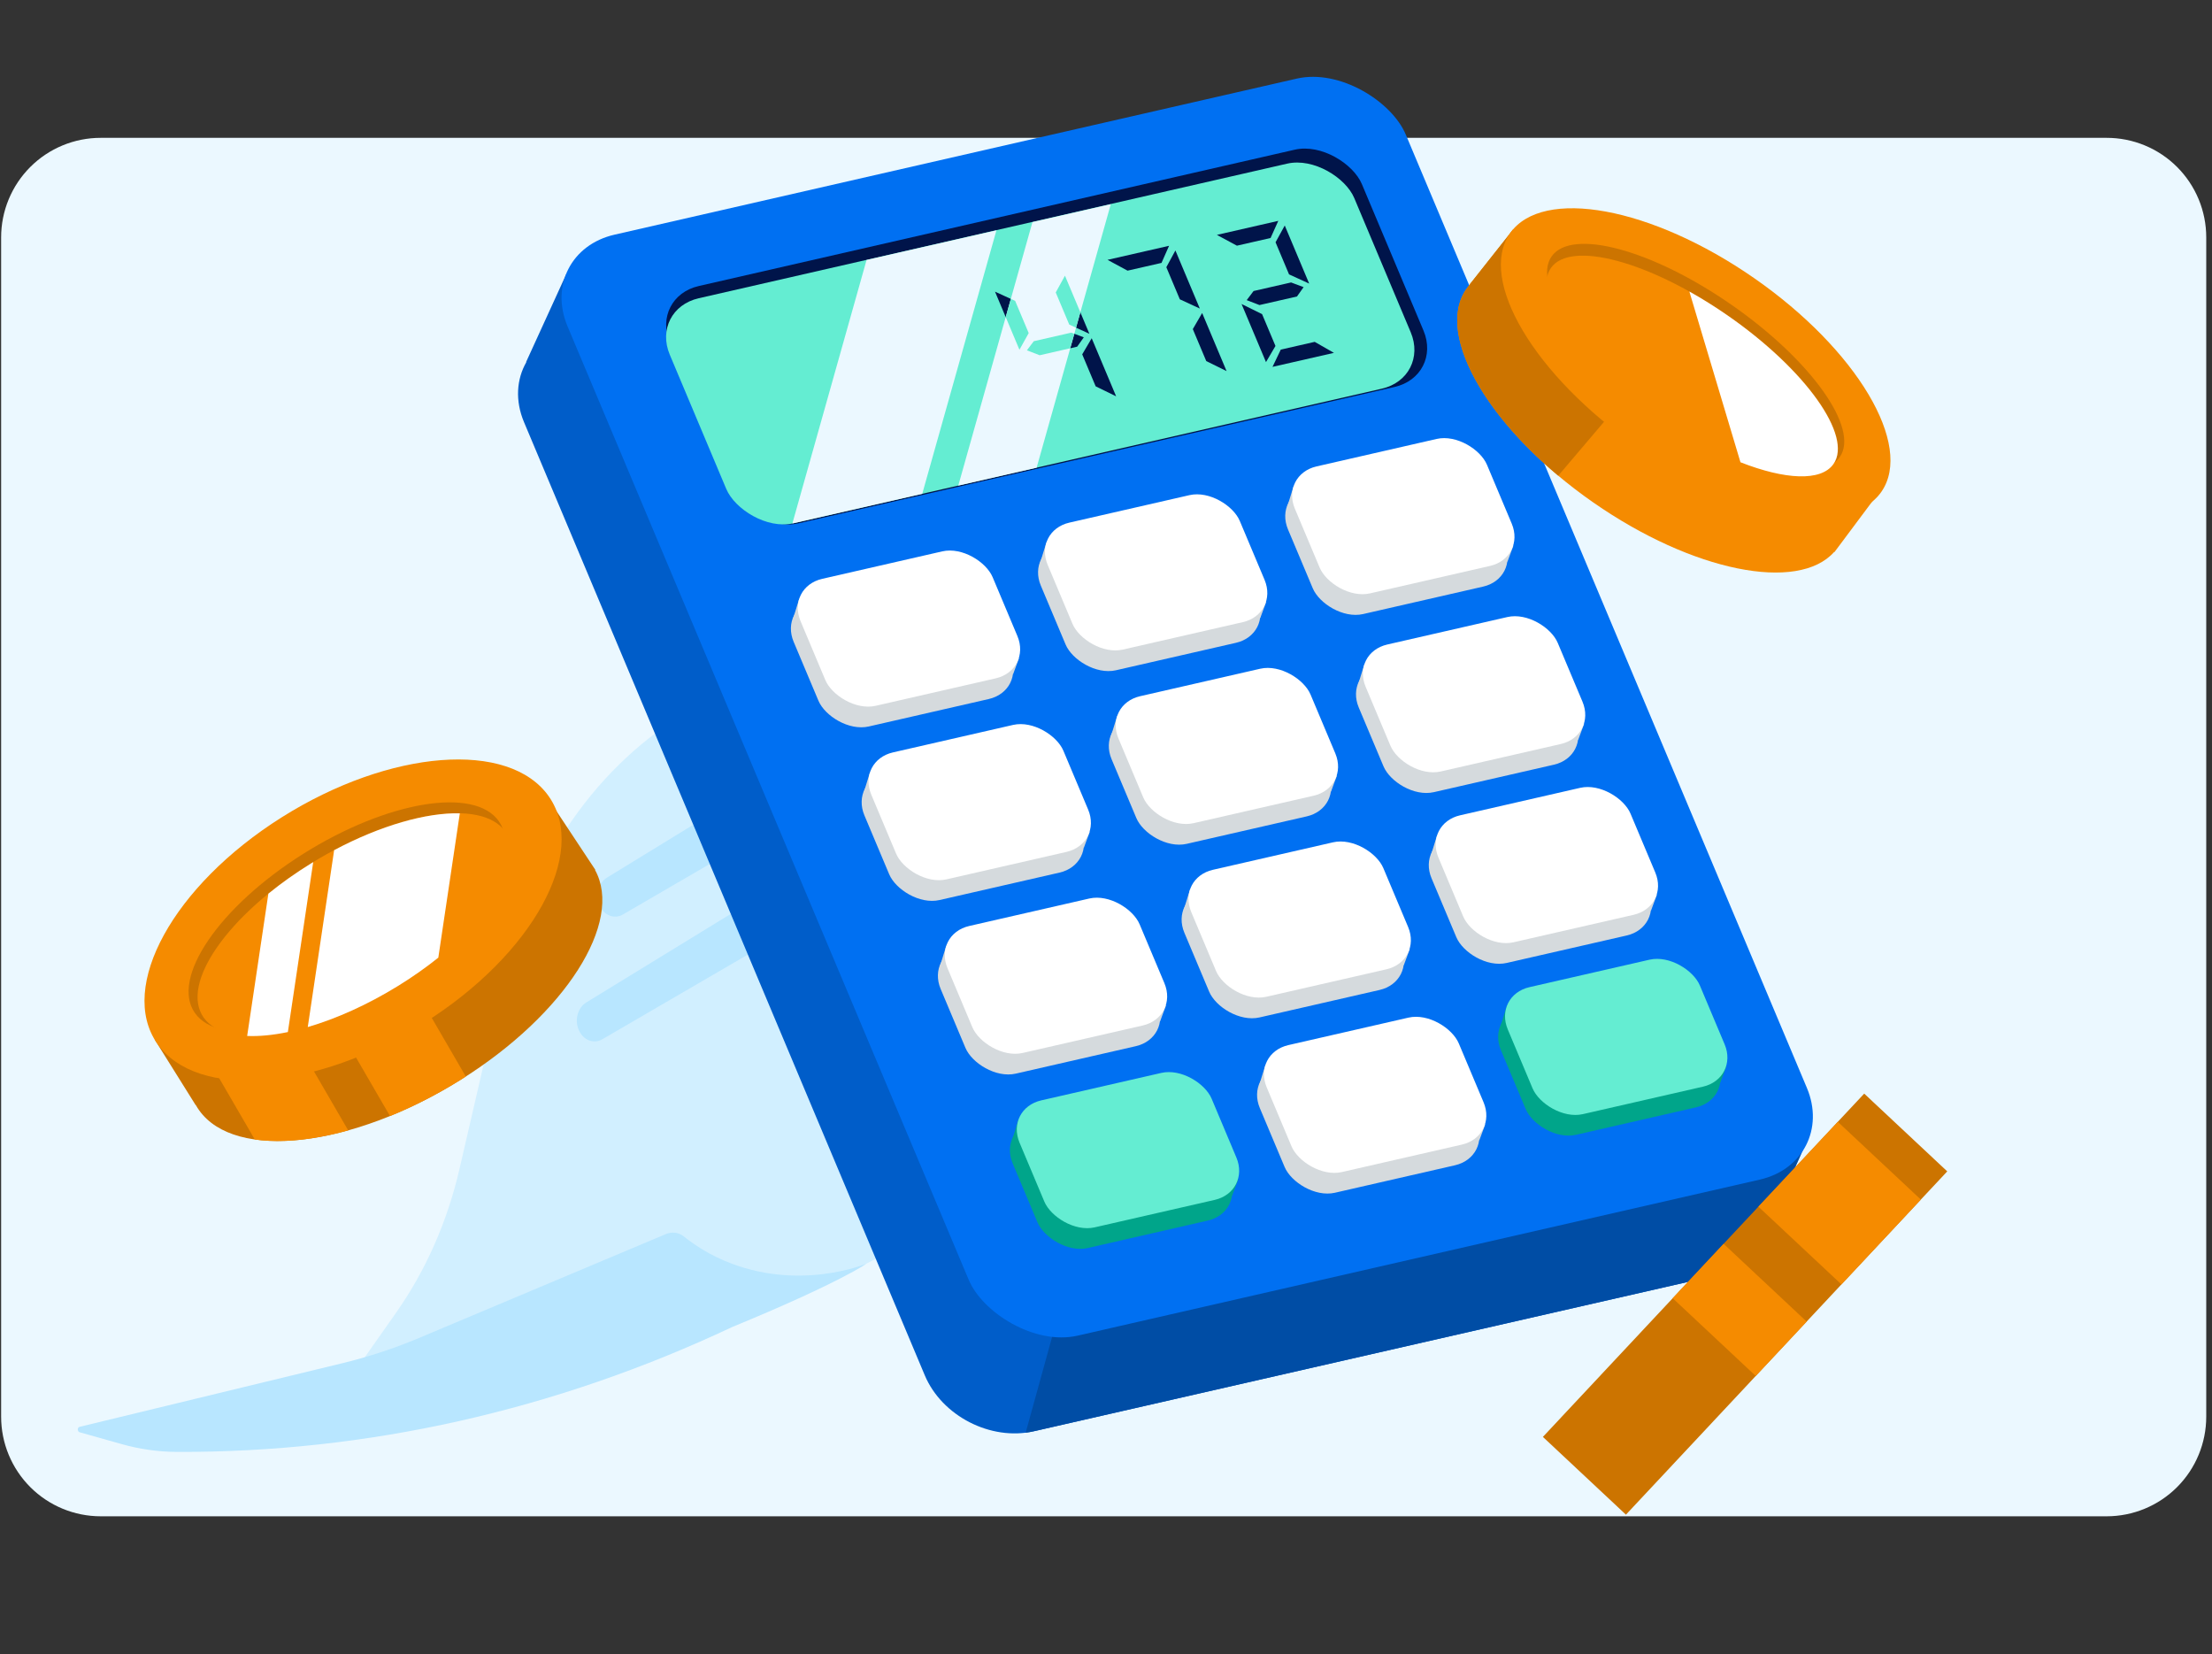 <svg width="321" height="240" viewBox="0 0 321 240" fill="none" xmlns="http://www.w3.org/2000/svg">
<rect x="0" y="0" width="321" height="240" fill="#333333" stroke="none"/>
<path d="M305.711 20H14.617C12.72 19.998 10.841 20.37 9.087 21.095C7.334 21.82 5.74 22.884 4.398 24.225C3.056 25.566 1.991 27.158 1.265 28.911C0.538 30.664 0.164 32.543 0.164 34.44V205.547C0.164 209.38 1.687 213.056 4.397 215.767C7.108 218.477 10.784 220 14.617 220H305.711C309.544 220 313.22 218.477 315.931 215.767C318.641 213.056 320.164 209.38 320.164 205.547V34.44C320.164 32.543 319.79 30.664 319.064 28.911C318.337 27.158 317.272 25.566 315.93 24.225C314.588 22.884 312.994 21.82 311.241 21.095C309.487 20.37 307.608 19.998 305.711 20Z" fill="#EBF8FF"/>
<path d="M153.42 79.517L165.799 65.03C165.974 64.825 166.199 64.709 166.448 64.71L176.445 64.754C176.794 64.755 176.916 65.284 176.616 65.517L150.531 84.753L153.395 79.546L153.42 79.517Z" fill="#B8E6FF"/>
<path d="M166.047 64.855L100.041 103.119C86.846 110.772 77.062 124.714 73.2 141.409L66.669 169.643C64.916 177.229 61.794 184.31 57.529 190.39L48.248 203.601L117.676 186.314C141.135 180.465 156.359 153.647 151.919 125.921C150.924 119.76 150.802 113.456 151.552 107.244L151.862 104.636C152.768 97.017 154.322 89.489 156.473 82.228C157.51 78.773 159.02 75.525 160.927 72.631L166.047 64.855Z" fill="#D1EFFF"/>
<path d="M125.667 183.358C126.142 183.155 121.716 186.184 106.257 192.537C80.602 204.622 53.228 210.776 25.607 210.655C22.89 210.643 20.199 210.25 17.585 209.506L11.56 207.808C11.186 207.689 11.214 207.074 11.563 207.017L49.745 197.773C53.513 196.851 57.233 195.636 60.88 194.098L96.669 179.038C97.468 178.719 98.34 178.782 99.086 179.284C100.005 180.021 101.297 180.964 102.914 181.851C113.931 187.792 124.643 183.793 125.692 183.358L125.667 183.358Z" fill="#B8E6FF"/>
<path d="M133.965 99.222L88.072 127.342C86.847 128.099 86.366 129.856 86.983 131.325C87.6 132.793 89.118 133.416 90.392 132.688L136.754 105.713C138.003 104.986 138.535 103.2 137.918 101.702L137.449 100.556C136.833 99.058 135.265 98.465 133.99 99.222L133.965 99.222Z" fill="#B8E6FF"/>
<path d="M130.97 117.327L85.077 145.448C83.853 146.205 83.346 147.962 83.988 149.43C84.605 150.899 86.123 151.521 87.397 150.794L133.759 123.819C135.008 123.091 135.54 121.305 134.923 119.807L134.454 118.662C133.838 117.164 132.27 116.571 130.995 117.327L130.97 117.327Z" fill="#B8E6FF"/>
<path fill-rule="evenodd" clip-rule="evenodd" d="M82.207 39.704L76.339 52.543L76.382 52.541C74.96 55.009 74.733 58.133 76.043 61.246L134.202 199.543C136.688 205.454 143.772 209.089 150.024 207.662L249.017 185.065C252.346 184.305 254.767 182.263 255.929 179.628L255.937 179.635L262.492 164.905L254.005 167.425L197.676 33.48C195.19 27.569 188.107 23.934 181.855 25.361L85.002 47.47L82.207 39.704Z" fill="#005DC9"/>
<path fill-rule="evenodd" clip-rule="evenodd" d="M245.889 148.126L171.046 127.459L148.842 207.87C149.238 207.82 149.632 207.75 150.023 207.661L249.016 185.063C252.345 184.304 254.767 182.262 255.929 179.626L255.936 179.634L262.492 164.904L254.005 167.423L245.889 148.126Z" fill="#004DA5"/>
<rect width="124.763" height="173.252" rx="11.611" transform="matrix(0.975 -0.223 0.388 0.922 77.853 36.639)" fill="#0070F2"/>
<path d="M147.898 95.443L147.02 97.814L145.482 96.716L147.898 95.443Z" fill="#D5DADD"/>
<rect width="28.591" height="19.981" rx="5.359" transform="matrix(0.975 -0.223 0.388 0.922 113.093 88.178)" fill="#D5DADD"/>
<path d="M115.997 86.816L115.053 89.87L117.681 89.87L115.997 86.816Z" fill="#D5DADD"/>
<rect width="28.591" height="19.981" rx="5.359" transform="matrix(0.975 -0.223 0.388 0.922 114.093 85.178)" fill="white"/>
<path d="M158.166 120.627L157.288 122.998L155.751 121.9L158.166 120.627Z" fill="#D5DADD"/>
<rect width="28.591" height="19.981" rx="5.359" transform="matrix(0.975 -0.223 0.388 0.922 123.361 113.361)" fill="#D5DADD"/>
<path d="M126.265 112L125.321 115.053L127.95 115.053L126.265 112Z" fill="#D5DADD"/>
<rect width="28.591" height="19.981" rx="5.359" transform="matrix(0.975 -0.223 0.388 0.922 124.361 110.361)" fill="white"/>
<path d="M169.231 145.812L168.353 148.183L166.815 147.085L169.231 145.812Z" fill="#D5DADD"/>
<rect width="28.591" height="19.981" rx="5.359" transform="matrix(0.975 -0.223 0.388 0.922 134.426 138.547)" fill="#D5DADD"/>
<path d="M137.33 137.186L136.386 140.239L139.014 140.239L137.33 137.186Z" fill="#D5DADD"/>
<rect width="28.591" height="19.981" rx="5.359" transform="matrix(0.975 -0.223 0.388 0.922 135.426 135.547)" fill="white"/>
<path d="M179.68 171.115L178.802 173.486L177.265 172.388L179.68 171.115Z" fill="#00A58A"/>
<rect width="28.591" height="19.981" rx="5.359" transform="matrix(0.975 -0.223 0.388 0.922 144.875 163.85)" fill="#00A58A"/>
<path d="M147.779 162.488L146.835 165.542L149.464 165.542L147.779 162.488Z" fill="#00A58A"/>
<rect width="28.591" height="19.981" rx="5.359" transform="matrix(0.975 -0.223 0.388 0.922 145.875 160.85)" fill="#64EDD2"/>
<path d="M215.548 163.094L214.67 165.465L213.133 164.367L215.548 163.094Z" fill="#D5DADD"/>
<rect width="28.591" height="19.981" rx="5.359" transform="matrix(0.975 -0.223 0.388 0.922 180.743 155.828)" fill="#D5DADD"/>
<path d="M183.647 154.467L182.703 157.52L185.332 157.52L183.647 154.467Z" fill="#D5DADD"/>
<rect width="28.591" height="19.981" rx="5.359" transform="matrix(0.975 -0.223 0.388 0.922 181.743 152.828)" fill="white"/>
<path d="M250.531 154.687L249.653 157.058L248.116 155.96L250.531 154.687Z" fill="#00A58A"/>
<rect width="28.591" height="19.981" rx="5.359" transform="matrix(0.975 -0.223 0.388 0.922 215.727 147.422)" fill="#00A58A"/>
<path d="M218.631 146.061L217.687 149.114L220.315 149.114L218.631 146.061Z" fill="#00A58A"/>
<rect width="28.591" height="19.981" rx="5.359" transform="matrix(0.975 -0.223 0.388 0.922 216.727 144.422)" fill="#64EDD2"/>
<path d="M204.599 137.658L203.721 140.029L202.184 138.931L204.599 137.658Z" fill="#D5DADD"/>
<rect width="28.591" height="19.981" rx="5.359" transform="matrix(0.975 -0.223 0.388 0.922 169.794 130.393)" fill="#D5DADD"/>
<path d="M172.698 129.031L171.754 132.085L174.382 132.085L172.698 129.031Z" fill="#D5DADD"/>
<rect width="28.591" height="19.981" rx="5.359" transform="matrix(0.975 -0.223 0.388 0.922 170.794 127.393)" fill="white"/>
<path d="M240.467 129.754L239.589 132.125L238.052 131.027L240.467 129.754Z" fill="#D5DADD"/>
<rect width="28.591" height="19.981" rx="5.359" transform="matrix(0.975 -0.223 0.388 0.922 205.662 122.488)" fill="#D5DADD"/>
<path d="M208.566 121.127L207.622 124.18L210.251 124.18L208.566 121.127Z" fill="#D5DADD"/>
<rect width="28.591" height="19.981" rx="5.359" transform="matrix(0.975 -0.223 0.388 0.922 206.662 119.488)" fill="white"/>
<path d="M194.034 112.473L193.156 114.844L191.619 113.746L194.034 112.473Z" fill="#D5DADD"/>
<rect width="28.591" height="19.981" rx="5.359" transform="matrix(0.975 -0.223 0.388 0.922 159.229 105.207)" fill="#D5DADD"/>
<path d="M162.134 103.846L161.189 106.899L163.818 106.899L162.134 103.846Z" fill="#D5DADD"/>
<rect width="28.591" height="19.981" rx="5.359" transform="matrix(0.975 -0.223 0.388 0.922 160.229 102.207)" fill="white"/>
<path d="M229.902 104.973L229.025 107.344L227.487 106.246L229.902 104.973Z" fill="#D5DADD"/>
<rect width="28.591" height="19.981" rx="5.359" transform="matrix(0.975 -0.223 0.388 0.922 195.098 97.707)" fill="#D5DADD"/>
<path d="M198.002 96.346L197.058 99.399L199.686 99.399L198.002 96.346Z" fill="#D5DADD"/>
<rect width="28.591" height="19.981" rx="5.359" transform="matrix(0.975 -0.223 0.388 0.922 196.098 94.707)" fill="white"/>
<path d="M183.766 87.287L182.888 89.658L181.351 88.56L183.766 87.287Z" fill="#D5DADD"/>
<rect width="28.591" height="19.981" rx="5.359" transform="matrix(0.975 -0.223 0.388 0.922 148.961 80.022)" fill="#D5DADD"/>
<path d="M151.865 78.66L150.921 81.714L153.549 81.714L151.865 78.66Z" fill="#D5DADD"/>
<rect width="28.591" height="19.981" rx="5.359" transform="matrix(0.975 -0.223 0.388 0.922 149.961 77.022)" fill="white"/>
<path d="M219.634 79.133L218.756 81.504L217.219 80.406L219.634 79.133Z" fill="#D5DADD"/>
<rect width="28.591" height="19.981" rx="5.359" transform="matrix(0.975 -0.223 0.388 0.922 184.829 71.867)" fill="#D5DADD"/>
<path d="M187.733 70.506L186.789 73.559L189.418 73.559L187.733 70.506Z" fill="#D5DADD"/>
<rect width="28.591" height="19.981" rx="5.359" transform="matrix(0.975 -0.223 0.388 0.922 185.829 68.867)" fill="white"/>
<rect width="103.001" height="37.339" rx="7.146" transform="matrix(0.975 -0.223 0.388 0.922 94.433 43.094)" fill="#00144A"/>
<rect width="101.88" height="35.413" rx="7.146" transform="matrix(0.975 -0.223 0.388 0.922 94.421 44.869)" fill="#64EDD2"/>
<path d="M161.97 57.502L158.999 56.051L157.049 51.413L158.425 49.074L161.97 57.502ZM150.874 51.541C150.261 51.296 149.644 51.058 149.022 50.828L150.018 49.505L155.462 48.262L157.278 48.943L156.318 50.299L150.874 51.541ZM147.938 50.744L144.394 42.317L147.317 43.654L149.283 48.33L147.938 50.744ZM154.544 40L158.088 48.428L155.165 47.09L153.207 42.433L154.544 40Z" fill="#00144A"/>
<path d="M177.998 53.843L175.048 52.388L173.097 47.75L174.454 45.415L177.998 53.843ZM160.72 37.701L169.653 35.662L168.555 38.145L163.63 39.269L160.72 37.701ZM170.572 36.341L174.116 44.769L171.214 43.427L169.255 38.77L170.572 36.341Z" fill="#00144A"/>
<path d="M184.664 53.23L185.862 50.725L190.787 49.601L193.577 51.196L184.664 53.23ZM180.173 44.109L183.151 45.579L185.093 50.198L183.717 52.537L180.173 44.109ZM182.771 44.26C182.158 44.014 181.541 43.776 180.919 43.546L181.915 42.224L187.359 40.981L189.175 41.662L188.215 43.017L182.771 44.26ZM176.588 34.079L185.502 32.044L184.384 34.531L179.499 35.646L176.588 34.079ZM186.441 32.718L189.985 41.146L187.062 39.809L185.104 35.152L186.441 32.718Z" fill="#00144A"/>
<path fill-rule="evenodd" clip-rule="evenodd" d="M139.063 70.458L149.828 32.223L161.195 29.629L150.43 67.864L139.063 70.458Z" fill="#EBF8FF"/>
<path fill-rule="evenodd" clip-rule="evenodd" d="M114.987 75.952L125.754 37.718L144.6 33.416L133.833 71.651L115.117 75.924C115.074 75.934 115.03 75.943 114.987 75.952Z" fill="#EBF8FF"/>
<path fill-rule="evenodd" clip-rule="evenodd" d="M156.779 45.314L154.544 40L153.207 42.434L155.165 47.09L156.151 47.542L156.779 45.314ZM155.902 48.428L155.462 48.263L150.018 49.505L149.022 50.828C149.644 51.058 150.261 51.296 150.874 51.542L155.31 50.529L155.902 48.428ZM145.947 46.009L147.938 50.745L149.283 48.33L147.317 43.654L146.69 43.368L145.947 46.009Z" fill="#64EDD2"/>
<path fill-rule="evenodd" clip-rule="evenodd" d="M219.616 33.254L213.26 41.292L213.291 41.294C213.112 41.496 212.945 41.708 212.791 41.931C208.09 48.687 216.344 62.559 231.228 72.914C245.614 82.924 260.928 85.984 266.18 80.075L266.199 80.121L272.653 71.48L267.795 72.651C266.476 65.475 259.137 56.02 248.251 48.446C238.714 41.81 228.768 38.229 221.617 38.29L219.616 33.254Z" fill="#F58B00"/>
<path fill-rule="evenodd" clip-rule="evenodd" d="M245.275 46.481L226.129 69.02C214.537 59.307 208.659 47.87 212.791 41.931C212.946 41.708 213.113 41.496 213.291 41.294L213.26 41.292L219.617 33.254L221.618 38.29C228.027 38.235 236.681 41.107 245.275 46.481Z" fill="#CC7400"/>
<ellipse cx="246.072" cy="52.607" rx="32.83" ry="14.904" transform="rotate(34.828 246.072 52.607)" fill="#F58B00"/>
<ellipse cx="246.073" cy="51.761" rx="25.476" ry="9.157" transform="rotate(34.828 246.073 51.761)" fill="#CC7400"/>
<ellipse cx="24.954" cy="8.959" rx="24.954" ry="8.959" transform="matrix(0.822 0.57 -0.572 0.82 230.186 31.537)" fill="#F58B00"/>
<path fill-rule="evenodd" clip-rule="evenodd" d="M252.572 67.069L245.154 42.295C246.978 43.314 248.836 44.472 250.69 45.758C262.014 53.612 268.899 63.269 266.067 67.326C264.278 69.889 259.041 69.605 252.572 67.069Z" fill="white"/>
<path fill-rule="evenodd" clip-rule="evenodd" d="M22.434 150.81L28.398 160.347L28.411 160.319C28.554 160.577 28.711 160.828 28.884 161.071C34.121 168.473 51.123 166.499 66.859 156.662C82.068 147.155 90.528 133.781 86.346 126.214L86.4 126.216L79.857 116.327L79.353 121.487C71.587 119.677 59.401 122.666 47.892 129.86C37.809 136.163 30.692 144.165 28.259 151.048L22.434 150.81Z" fill="#CC7400"/>
<path fill-rule="evenodd" clip-rule="evenodd" d="M36.973 165.329L28.423 150.604C29.804 146.971 32.462 143.047 36.15 139.238L50.533 164.008C45.479 165.415 40.795 165.874 36.973 165.329Z" fill="#F58B00"/>
<path fill-rule="evenodd" clip-rule="evenodd" d="M40.893 134.881L56.599 161.93C59.99 160.553 63.455 158.793 66.86 156.664C67.107 156.509 67.353 156.354 67.597 156.197L51.623 128.687L44.116 132.399C42.994 133.209 41.919 134.037 40.893 134.881Z" fill="#F58B00"/>
<ellipse cx="33.604" cy="18.145" rx="33.604" ry="18.145" transform="matrix(0.846 -0.533 0.571 0.821 12.444 136.502)" fill="#F58B00"/>
<ellipse cx="26.077" cy="11.148" rx="26.077" ry="11.148" transform="matrix(0.846 -0.533 0.571 0.821 21.906 137.805)" fill="#CC7400"/>
<ellipse cx="25.715" cy="10.9" rx="25.715" ry="10.9" transform="matrix(0.851 -0.525 0.579 0.815 23.254 138.77)" fill="#F58B00"/>
<path fill-rule="evenodd" clip-rule="evenodd" d="M45.452 125.085C45.348 125.147 45.245 125.21 45.142 125.274C42.887 126.664 40.811 128.144 38.946 129.663L35.868 150.308C37.619 150.384 39.616 150.191 41.775 149.741L45.452 125.085ZM63.607 138.945C61.834 140.365 59.876 141.747 57.762 143.051C53.307 145.798 48.779 147.813 44.662 149.016L48.489 123.353C55.238 119.758 61.877 117.885 66.729 118.006L63.607 138.945Z" fill="white"/>
<rect x="282.58" y="169.955" width="68.228" height="16.508" transform="rotate(133.112 282.58 169.955)" fill="#CC7400"/>
<rect x="278.749" y="174.047" width="16.862" height="16.508" transform="rotate(133.112 278.749 174.047)" fill="#F58B00"/>
<rect x="262.176" y="191.75" width="10.81" height="16.508" transform="rotate(133.112 262.176 191.75)" fill="#F58B00"/>
</svg>
